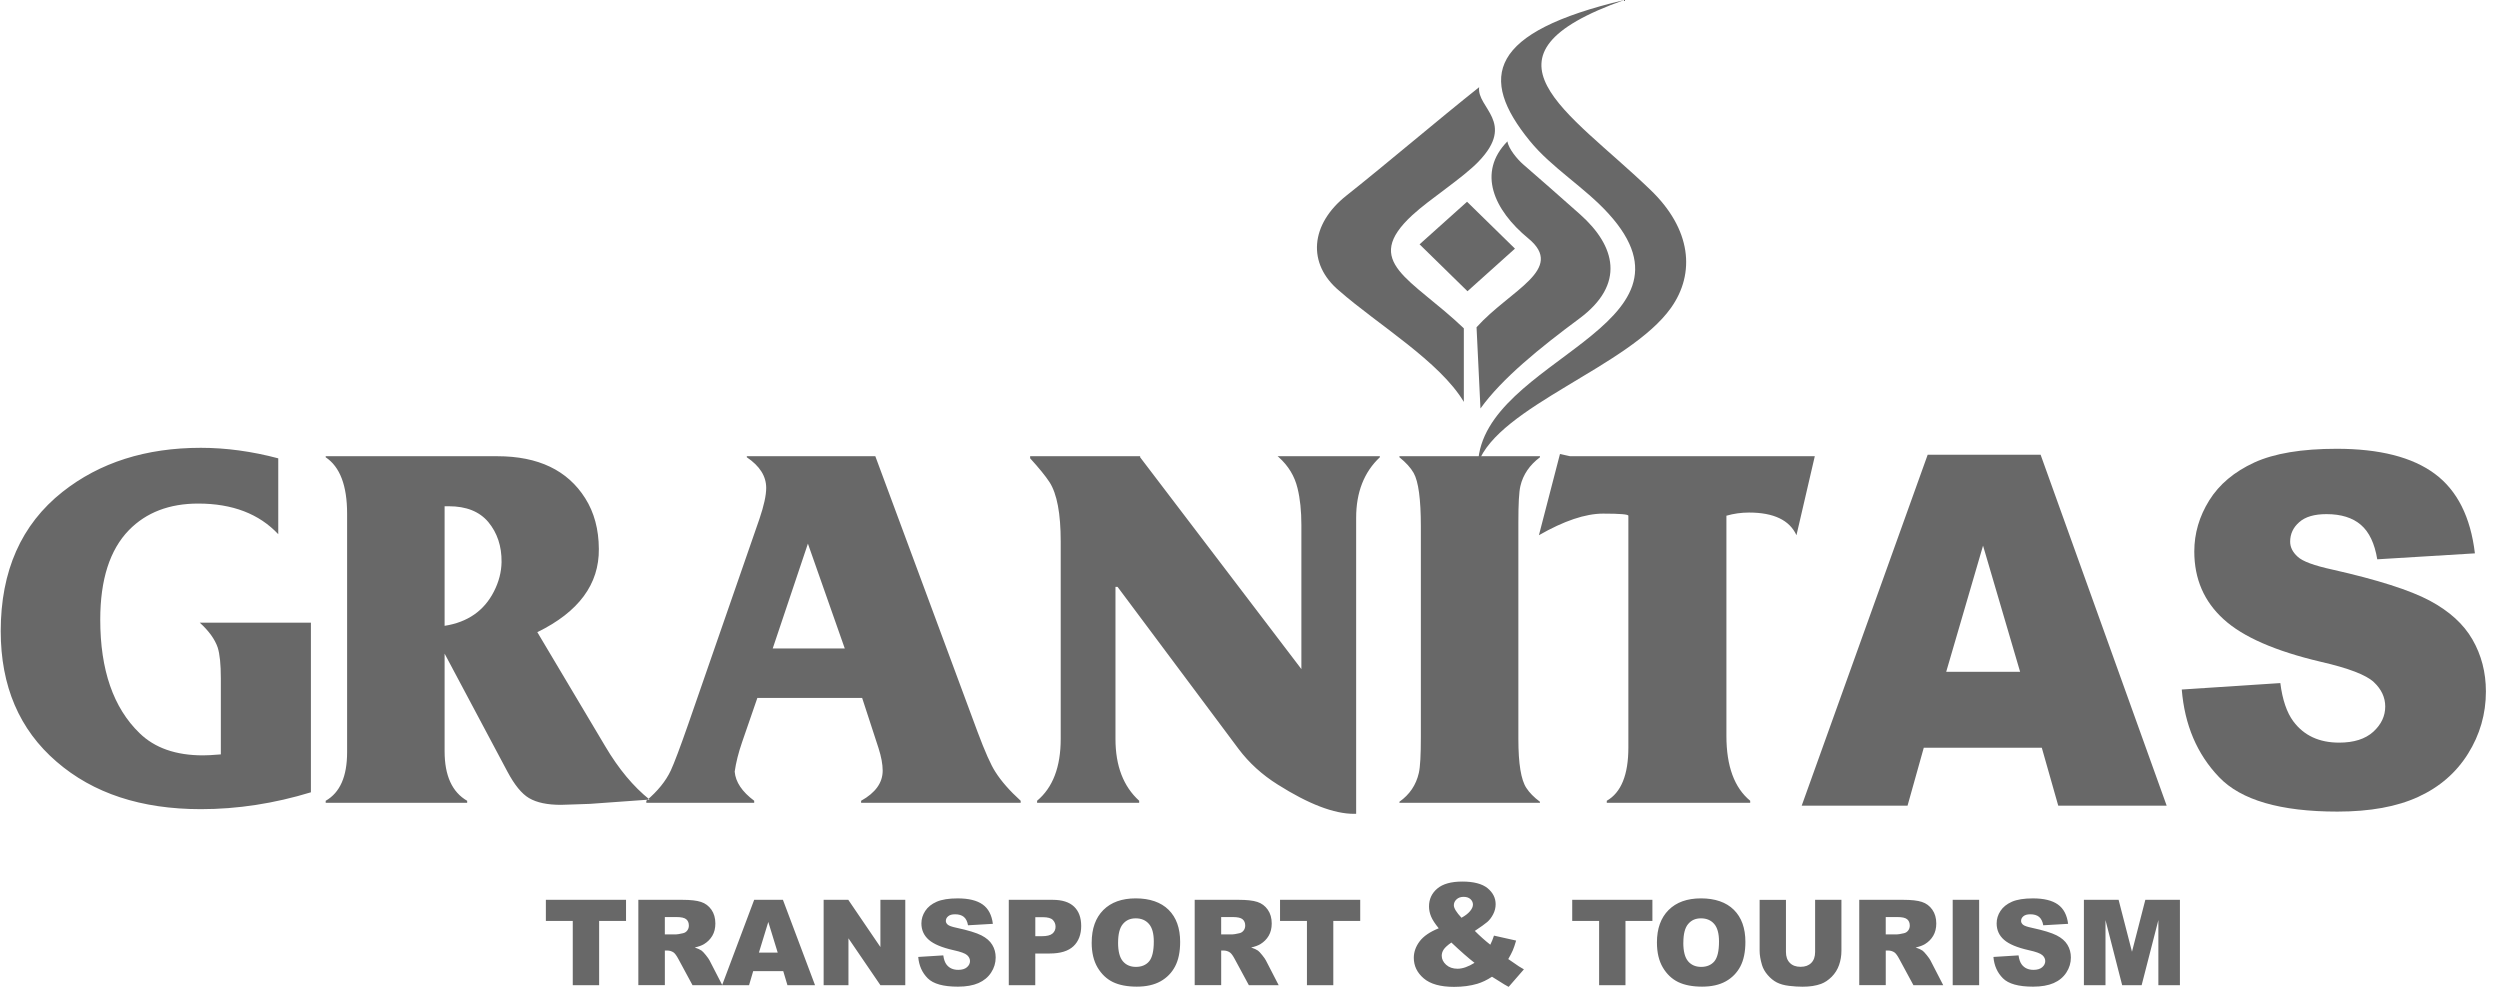 <svg width="152" height="60" viewBox="0 0 152 60" fill="none" xmlns="http://www.w3.org/2000/svg">
<g clip-path="url(#clip0_513_1369)">
<path fill-rule="evenodd" clip-rule="evenodd" d="M89.773 19.898C91.81 17.631 95.21 16.376 92.921 14.495C90.822 12.769 89.799 10.482 91.652 8.595C91.717 9.047 92.263 9.694 92.605 9.991C93.478 10.75 94.796 11.898 96.077 13.041C98.218 14.95 98.849 17.275 96.021 19.371C93.629 21.144 91.325 23.009 90.012 24.835L89.774 19.899L89.773 19.898Z" fill="#686868"/>
<path fill-rule="evenodd" clip-rule="evenodd" d="M89.932 5.301C89.773 6.56 92.198 7.432 89.895 9.823C88.921 10.834 86.939 12.095 85.874 13.076C82.756 15.951 85.811 16.915 89.001 19.962V24.436C87.544 21.984 83.747 19.715 81.429 17.683C79.455 16.038 79.659 13.63 81.87 11.885C84.382 9.892 87.422 7.294 89.932 5.301Z" fill="#686868"/>
<path fill-rule="evenodd" clip-rule="evenodd" d="M89.196 12.266L92.109 15.117L89.223 17.707L86.31 14.855L89.197 12.266H89.196Z" fill="#686868"/>
<path fill-rule="evenodd" clip-rule="evenodd" d="M98.759 0C90.534 1.953 89.852 4.692 93.016 8.573C94.355 10.214 96.34 11.384 97.799 12.991C104.063 19.884 90.151 21.817 89.865 28.166C91.106 24.703 99.051 22.292 101.593 18.722C103.09 16.617 102.842 13.932 100.334 11.531C95.319 6.706 89.168 3.396 98.759 -0.001V0Z" fill="#686868"/>
<path fill-rule="evenodd" clip-rule="evenodd" d="M0.044 38.371C0.044 34.709 1.298 31.886 3.801 29.906C6.064 28.118 8.871 27.227 12.211 27.227C13.743 27.227 15.312 27.441 16.918 27.867V32.479C15.755 31.241 14.133 30.617 12.051 30.617C10.295 30.617 8.892 31.156 7.841 32.229C6.677 33.424 6.095 35.24 6.095 37.674C6.095 40.733 6.89 43.028 8.48 44.571C9.409 45.479 10.695 45.926 12.344 45.926C12.558 45.926 12.92 45.911 13.427 45.867V41.25C13.427 40.39 13.363 39.766 13.235 39.365C13.064 38.869 12.702 38.362 12.146 37.859H18.903V48.172C16.666 48.855 14.435 49.197 12.21 49.197C8.587 49.197 5.662 48.237 3.437 46.309C1.175 44.36 0.044 41.713 0.044 38.371ZM27.032 38.05C28.43 37.832 29.433 37.137 30.031 35.963C30.329 35.381 30.484 34.783 30.495 34.175C30.506 33.209 30.234 32.398 29.69 31.741C29.151 31.1 28.35 30.78 27.288 30.78H27.032V38.05ZM27.032 39.747V45.677C27.032 47.161 27.491 48.164 28.404 48.688V48.811H19.802V48.688C20.672 48.192 21.104 47.209 21.104 45.736V31.229C21.104 29.526 20.672 28.384 19.802 27.803V27.738H30.235C32.727 27.738 34.509 28.593 35.582 30.295C36.127 31.155 36.404 32.185 36.41 33.375C36.432 35.521 35.183 37.208 32.669 38.436L36.805 45.385C37.61 46.746 38.507 47.825 39.494 48.614L35.871 48.875C35.694 48.881 35.39 48.891 34.953 48.907C34.559 48.923 34.281 48.934 34.105 48.934C33.283 48.934 32.633 48.801 32.163 48.522C31.72 48.261 31.283 47.726 30.851 46.915L27.035 39.746L27.032 39.747ZM41.851 44.012L46.174 31.549C46.446 30.747 46.585 30.123 46.585 29.664C46.585 28.954 46.196 28.335 45.406 27.802V27.737H53.219L59.431 44.486C59.884 45.698 60.247 46.515 60.519 46.931C60.877 47.497 61.389 48.079 62.057 48.687V48.81H52.355V48.687C53.231 48.2 53.667 47.587 53.667 46.856C53.667 46.466 53.582 46.008 53.412 45.479L52.419 42.436H46.047L45.118 45.126C44.894 45.777 44.745 46.375 44.669 46.914C44.723 47.55 45.118 48.137 45.855 48.686V48.809H39.296V48.686C39.989 48.098 40.486 47.485 40.785 46.844C40.988 46.406 41.346 45.461 41.852 44.01L41.851 44.012ZM46.98 39.427H51.362L49.121 33.053L46.981 39.427H46.98ZM64.491 44.93V32.919C64.491 31.228 64.267 30.026 63.812 29.317C63.572 28.949 63.178 28.463 62.633 27.865V27.737H69.32V27.802L79.124 40.681V31.927C79.124 31.073 79.049 30.326 78.889 29.68C78.713 28.949 78.334 28.324 77.752 27.801L77.677 27.736H83.895V27.801C82.935 28.703 82.454 29.93 82.454 31.483V49.481H82.321C81.11 49.481 79.562 48.889 77.689 47.703C76.734 47.105 75.945 46.385 75.309 45.541L67.949 35.683H67.821V44.928C67.821 46.566 68.302 47.815 69.262 48.686V48.809H63.055V48.686C64.011 47.885 64.491 46.635 64.491 44.928V44.93ZM86.388 44.807V32.002C86.388 30.358 86.243 29.275 85.95 28.756C85.768 28.436 85.48 28.121 85.085 27.802V27.737H93.629V27.802C92.999 28.277 92.6 28.859 92.44 29.552C92.354 29.909 92.317 30.641 92.317 31.741V44.93C92.317 46.43 92.477 47.422 92.807 47.914C92.988 48.192 93.261 48.475 93.629 48.747V48.812H85.085V48.747C85.704 48.309 86.099 47.727 86.265 46.996C86.351 46.622 86.388 45.891 86.388 44.808V44.807ZM99.004 31.357C99.004 31.271 98.497 31.228 97.472 31.228C96.394 31.228 95.092 31.666 93.566 32.541L94.846 27.604L95.455 27.737H110.34L109.225 32.541C108.803 31.623 107.842 31.163 106.338 31.163C105.868 31.163 105.409 31.228 104.966 31.355V44.742C104.966 46.578 105.445 47.891 106.412 48.687V48.81H97.692V48.687C98.567 48.185 99.005 47.107 99.005 45.447V31.355L99.004 31.357Z" fill="#686868"/>
<path fill-rule="evenodd" clip-rule="evenodd" d="M124.142 45.461H116.966L115.979 48.983H109.544L117.203 27.648H124.069L131.733 48.983H125.141L124.141 45.461H124.142ZM122.823 40.846L120.569 33.176L118.329 40.846H122.824H122.823ZM132.651 41.923L138.644 41.531C138.773 42.549 139.038 43.324 139.437 43.861C140.082 44.725 141.012 45.152 142.217 45.152C143.114 45.152 143.806 44.934 144.296 44.492C144.779 44.049 145.022 43.538 145.022 42.957C145.022 42.406 144.794 41.909 144.328 41.472C143.863 41.036 142.791 40.623 141.101 40.236C138.339 39.585 136.369 38.725 135.193 37.648C134.007 36.57 133.413 35.198 133.413 33.529C133.413 32.432 133.717 31.394 134.324 30.42C134.931 29.447 135.843 28.682 137.062 28.12C138.282 27.563 139.952 27.286 142.073 27.286C144.678 27.286 146.667 27.793 148.034 28.806C149.401 29.819 150.212 31.433 150.474 33.644L144.537 34.006C144.38 33.048 144.049 32.346 143.541 31.91C143.038 31.477 142.34 31.259 141.452 31.259C140.717 31.259 140.166 31.418 139.796 31.745C139.426 32.068 139.241 32.465 139.241 32.932C139.241 33.27 139.394 33.573 139.697 33.847C139.995 34.13 140.697 34.388 141.812 34.631C144.565 35.253 146.534 35.883 147.726 36.519C148.916 37.155 149.786 37.941 150.326 38.884C150.867 39.823 151.143 40.876 151.143 42.043C151.143 43.41 150.777 44.672 150.057 45.824C149.336 46.981 148.324 47.856 147.025 48.452C145.729 49.048 144.091 49.345 142.117 49.345C138.653 49.345 136.252 48.649 134.919 47.249C133.581 45.853 132.826 44.079 132.651 41.923Z" fill="#686868"/>
<path fill-rule="evenodd" clip-rule="evenodd" d="M33.189 54.709H38.063V55.991H36.427V59.899H34.824V55.991H33.189V54.709ZM38.811 59.899V54.709H41.484C41.979 54.709 42.358 54.75 42.62 54.837C42.882 54.922 43.093 55.079 43.254 55.309C43.414 55.538 43.494 55.819 43.494 56.149C43.494 56.437 43.433 56.685 43.31 56.894C43.187 57.104 43.018 57.273 42.804 57.403C42.666 57.486 42.479 57.555 42.241 57.607C42.432 57.671 42.57 57.736 42.659 57.799C42.717 57.842 42.803 57.932 42.916 58.072C43.028 58.212 43.103 58.319 43.141 58.394L43.916 59.899H42.105L41.248 58.312C41.139 58.108 41.043 57.974 40.957 57.911C40.842 57.831 40.71 57.792 40.564 57.792H40.423V59.898H38.812L38.811 59.899ZM40.422 56.812H41.099C41.171 56.812 41.313 56.789 41.522 56.741C41.629 56.719 41.715 56.666 41.783 56.578C41.849 56.491 41.883 56.39 41.883 56.277C41.883 56.109 41.831 55.981 41.724 55.892C41.618 55.801 41.418 55.757 41.126 55.757H40.422V56.812ZM47.621 59.043H45.794L45.543 59.899H43.904L45.854 54.709H47.602L49.554 59.899H47.876L47.621 59.043ZM47.285 57.92L46.712 56.054L46.141 57.92H47.285ZM50.077 54.709H51.576L53.529 57.58V54.709H55.041V59.899H53.529L51.586 57.05V59.899H50.077V54.709ZM55.826 58.182L57.352 58.087C57.385 58.334 57.452 58.523 57.554 58.653C57.719 58.863 57.956 58.967 58.263 58.967C58.491 58.967 58.668 58.914 58.792 58.807C58.915 58.699 58.976 58.575 58.976 58.434C58.976 58.3 58.918 58.179 58.801 58.073C58.682 57.966 58.409 57.866 57.979 57.772C57.276 57.614 56.774 57.405 56.474 57.143C56.173 56.881 56.021 56.547 56.021 56.141C56.021 55.874 56.099 55.621 56.254 55.385C56.409 55.148 56.64 54.962 56.951 54.825C57.261 54.69 57.687 54.622 58.227 54.622C58.891 54.622 59.397 54.745 59.745 54.992C60.092 55.239 60.299 55.631 60.366 56.169L58.855 56.257C58.815 56.025 58.731 55.855 58.601 55.747C58.473 55.642 58.295 55.589 58.07 55.589C57.882 55.589 57.743 55.627 57.649 55.708C57.554 55.785 57.507 55.883 57.507 55.996C57.507 56.078 57.545 56.152 57.622 56.219C57.699 56.288 57.877 56.351 58.161 56.41C58.861 56.561 59.364 56.715 59.667 56.869C59.969 57.023 60.191 57.214 60.329 57.445C60.468 57.673 60.537 57.929 60.537 58.213C60.537 58.546 60.444 58.853 60.26 59.133C60.077 59.414 59.819 59.627 59.489 59.772C59.159 59.916 58.742 59.989 58.239 59.989C57.357 59.989 56.745 59.82 56.406 59.48C56.065 59.139 55.873 58.708 55.829 58.185L55.826 58.182ZM61.335 54.709H64C64.581 54.709 65.015 54.847 65.304 55.124C65.592 55.399 65.737 55.793 65.737 56.301C65.737 56.809 65.58 57.236 65.265 57.531C64.949 57.826 64.47 57.973 63.822 57.973H62.944V59.899H61.334V54.709H61.335ZM62.946 56.921H63.338C63.648 56.921 63.864 56.869 63.99 56.761C64.114 56.654 64.178 56.516 64.178 56.349C64.178 56.183 64.123 56.048 64.014 55.935C63.907 55.822 63.703 55.765 63.403 55.765H62.947V56.922L62.946 56.921ZM66.375 57.308C66.375 56.46 66.612 55.801 67.082 55.329C67.555 54.856 68.213 54.621 69.054 54.621C69.896 54.621 70.584 54.852 71.052 55.317C71.518 55.78 71.753 56.43 71.753 57.265C71.753 57.872 71.651 58.369 71.445 58.758C71.241 59.146 70.946 59.448 70.561 59.664C70.174 59.88 69.694 59.988 69.118 59.988C68.542 59.988 68.048 59.895 67.664 59.709C67.281 59.521 66.971 59.227 66.731 58.823C66.493 58.419 66.374 57.915 66.374 57.308H66.375ZM67.979 57.314C67.979 57.839 68.076 58.214 68.271 58.445C68.465 58.673 68.732 58.787 69.066 58.787C69.401 58.787 69.678 58.675 69.866 58.451C70.055 58.226 70.151 57.825 70.151 57.244C70.151 56.755 70.052 56.398 69.854 56.173C69.657 55.948 69.39 55.835 69.052 55.835C68.714 55.835 68.469 55.949 68.274 56.178C68.079 56.407 67.98 56.786 67.98 57.314H67.979ZM72.637 59.899V54.709H75.31C75.805 54.709 76.185 54.75 76.446 54.837C76.708 54.922 76.92 55.079 77.08 55.309C77.242 55.538 77.321 55.819 77.321 56.149C77.321 56.437 77.259 56.685 77.137 56.894C77.014 57.104 76.844 57.273 76.632 57.403C76.494 57.486 76.305 57.555 76.069 57.607C76.26 57.671 76.398 57.736 76.487 57.799C76.544 57.842 76.63 57.932 76.742 58.072C76.854 58.212 76.93 58.319 76.967 58.394L77.743 59.899H75.93L75.073 58.312C74.965 58.108 74.868 57.974 74.782 57.911C74.667 57.831 74.535 57.792 74.39 57.792H74.248V59.898H72.637V59.899ZM74.248 56.812H74.925C74.998 56.812 75.138 56.789 75.349 56.741C75.455 56.719 75.542 56.666 75.609 56.578C75.676 56.491 75.709 56.39 75.709 56.277C75.709 56.109 75.656 55.981 75.549 55.892C75.443 55.801 75.243 55.757 74.951 55.757H74.247V56.812H74.248ZM77.826 54.709H82.701V55.991H81.065V59.899H79.462V55.991H77.826V54.709ZM90.835 56.886L92.18 57.187C92.109 57.435 92.041 57.634 91.977 57.783C91.912 57.933 91.821 58.109 91.702 58.311L92.349 58.755C92.428 58.806 92.529 58.866 92.653 58.936L91.726 60.001C91.557 59.912 91.382 59.808 91.201 59.689C91.019 59.57 90.856 59.469 90.713 59.385C90.414 59.582 90.114 59.726 89.817 59.815C89.403 59.938 88.933 60.001 88.407 60.001C87.581 60.001 86.966 59.83 86.563 59.486C86.161 59.143 85.959 58.726 85.959 58.235C85.959 57.883 86.077 57.55 86.313 57.235C86.55 56.92 86.938 56.655 87.475 56.44C87.25 56.165 87.095 55.928 87.011 55.727C86.927 55.525 86.884 55.32 86.884 55.113C86.884 54.672 87.051 54.31 87.385 54.026C87.722 53.741 88.229 53.599 88.912 53.599C89.594 53.599 90.119 53.734 90.447 54.004C90.773 54.275 90.935 54.598 90.935 54.977C90.935 55.187 90.886 55.39 90.785 55.585C90.685 55.78 90.565 55.937 90.425 56.058C90.283 56.178 90.031 56.359 89.669 56.599C89.969 56.901 90.283 57.18 90.61 57.439C90.697 57.265 90.772 57.081 90.834 56.885L90.835 56.886ZM88.858 55.8C89.08 55.679 89.252 55.547 89.373 55.405C89.493 55.263 89.555 55.128 89.555 55.001C89.555 54.873 89.504 54.757 89.403 54.666C89.302 54.574 89.162 54.528 88.985 54.528C88.809 54.528 88.667 54.579 88.558 54.68C88.449 54.781 88.394 54.901 88.394 55.039C88.394 55.214 88.547 55.467 88.858 55.8ZM88.245 57.304C88.009 57.47 87.852 57.613 87.775 57.731C87.697 57.85 87.657 57.975 87.657 58.108C87.657 58.313 87.748 58.496 87.924 58.658C88.102 58.818 88.332 58.899 88.617 58.899C88.924 58.899 89.268 58.779 89.651 58.54C89.285 58.258 88.816 57.847 88.243 57.306L88.245 57.304ZM95.591 54.709H100.466V55.991H98.829V59.899H97.226V55.991H95.591V54.709ZM100.741 57.308C100.741 56.46 100.978 55.801 101.45 55.329C101.922 54.856 102.579 54.621 103.422 54.621C104.265 54.621 104.952 54.852 105.419 55.317C105.885 55.78 106.12 56.43 106.12 57.265C106.12 57.872 106.018 58.369 105.814 58.758C105.609 59.146 105.315 59.448 104.93 59.664C104.543 59.88 104.064 59.988 103.487 59.988C102.909 59.988 102.418 59.895 102.033 59.709C101.65 59.521 101.339 59.227 101.1 58.823C100.862 58.419 100.742 57.915 100.742 57.308H100.741ZM102.345 57.314C102.345 57.839 102.442 58.214 102.636 58.445C102.83 58.673 103.097 58.787 103.432 58.787C103.766 58.787 104.043 58.675 104.232 58.451C104.42 58.226 104.516 57.825 104.516 57.244C104.516 56.755 104.417 56.398 104.221 56.173C104.024 55.948 103.757 55.835 103.419 55.835C103.081 55.835 102.836 55.949 102.641 56.178C102.445 56.407 102.348 56.786 102.348 57.314H102.345ZM110.358 54.709H111.959V57.804C111.959 58.111 111.911 58.4 111.815 58.673C111.72 58.945 111.571 59.184 111.367 59.389C111.162 59.593 110.948 59.735 110.724 59.819C110.412 59.934 110.039 59.992 109.601 59.992C109.349 59.992 109.073 59.976 108.775 59.94C108.476 59.904 108.227 59.834 108.026 59.73C107.825 59.625 107.642 59.475 107.475 59.281C107.309 59.088 107.196 58.888 107.133 58.683C107.034 58.354 106.985 58.061 106.985 57.806V54.711H108.586V57.88C108.586 58.164 108.664 58.384 108.821 58.542C108.978 58.703 109.195 58.782 109.475 58.782C109.755 58.782 109.967 58.703 110.124 58.546C110.281 58.39 110.359 58.166 110.359 57.878V54.71L110.358 54.709ZM113.042 59.899V54.709H115.715C116.21 54.709 116.59 54.75 116.851 54.837C117.113 54.922 117.325 55.079 117.485 55.309C117.646 55.538 117.726 55.819 117.726 56.149C117.726 56.437 117.664 56.685 117.541 56.894C117.418 57.104 117.249 57.273 117.035 57.403C116.897 57.486 116.711 57.555 116.472 57.607C116.663 57.671 116.802 57.736 116.891 57.799C116.949 57.842 117.034 57.932 117.147 58.072C117.259 58.212 117.335 58.319 117.372 58.394L118.148 59.899H116.336L115.479 58.312C115.371 58.108 115.273 57.974 115.189 57.911C115.073 57.831 114.942 57.792 114.796 57.792H114.654V59.898H113.043L113.042 59.899ZM114.653 56.812H115.33C115.403 56.812 115.544 56.789 115.754 56.741C115.86 56.719 115.947 56.666 116.015 56.578C116.081 56.491 116.115 56.39 116.115 56.277C116.115 56.109 116.062 55.981 115.956 55.892C115.849 55.801 115.649 55.757 115.358 55.757H114.653V56.812ZM118.724 54.709H120.332V59.899H118.724V54.709ZM121.203 58.182L122.728 58.087C122.761 58.334 122.828 58.523 122.93 58.653C123.095 58.863 123.332 58.967 123.638 58.967C123.866 58.967 124.043 58.914 124.167 58.807C124.29 58.699 124.351 58.575 124.351 58.434C124.351 58.3 124.293 58.179 124.175 58.073C124.056 57.966 123.783 57.866 123.353 57.772C122.649 57.614 122.148 57.405 121.849 57.143C121.547 56.881 121.396 56.547 121.396 56.141C121.396 55.874 121.473 55.621 121.628 55.385C121.783 55.148 122.014 54.962 122.326 54.825C122.636 54.69 123.062 54.622 123.602 54.622C124.265 54.622 124.772 54.745 125.119 54.992C125.467 55.239 125.674 55.631 125.741 56.169L124.23 56.257C124.19 56.025 124.104 55.855 123.976 55.747C123.848 55.642 123.67 55.589 123.445 55.589C123.257 55.589 123.117 55.627 123.022 55.708C122.928 55.785 122.881 55.883 122.881 55.996C122.881 56.078 122.919 56.152 122.996 56.219C123.072 56.288 123.251 56.351 123.535 56.41C124.235 56.561 124.737 56.715 125.04 56.869C125.343 57.023 125.565 57.214 125.702 57.445C125.839 57.673 125.91 57.929 125.91 58.213C125.91 58.546 125.817 58.853 125.633 59.133C125.45 59.414 125.192 59.627 124.861 59.772C124.53 59.916 124.113 59.989 123.611 59.989C122.728 59.989 122.117 59.82 121.778 59.48C121.437 59.139 121.245 58.708 121.201 58.185L121.203 58.182ZM126.701 54.709H128.811L129.625 57.866L130.436 54.709H132.539V59.899H131.229V55.941L130.212 59.899H129.027L128.014 55.941V59.899H126.701V54.709Z" fill="#686868"/>
</g>
<defs>
<clipPath id="clip0_513_1369">
<rect width="151.143" height="60" fill="white"/>
</clipPath>
</defs>
</svg>
